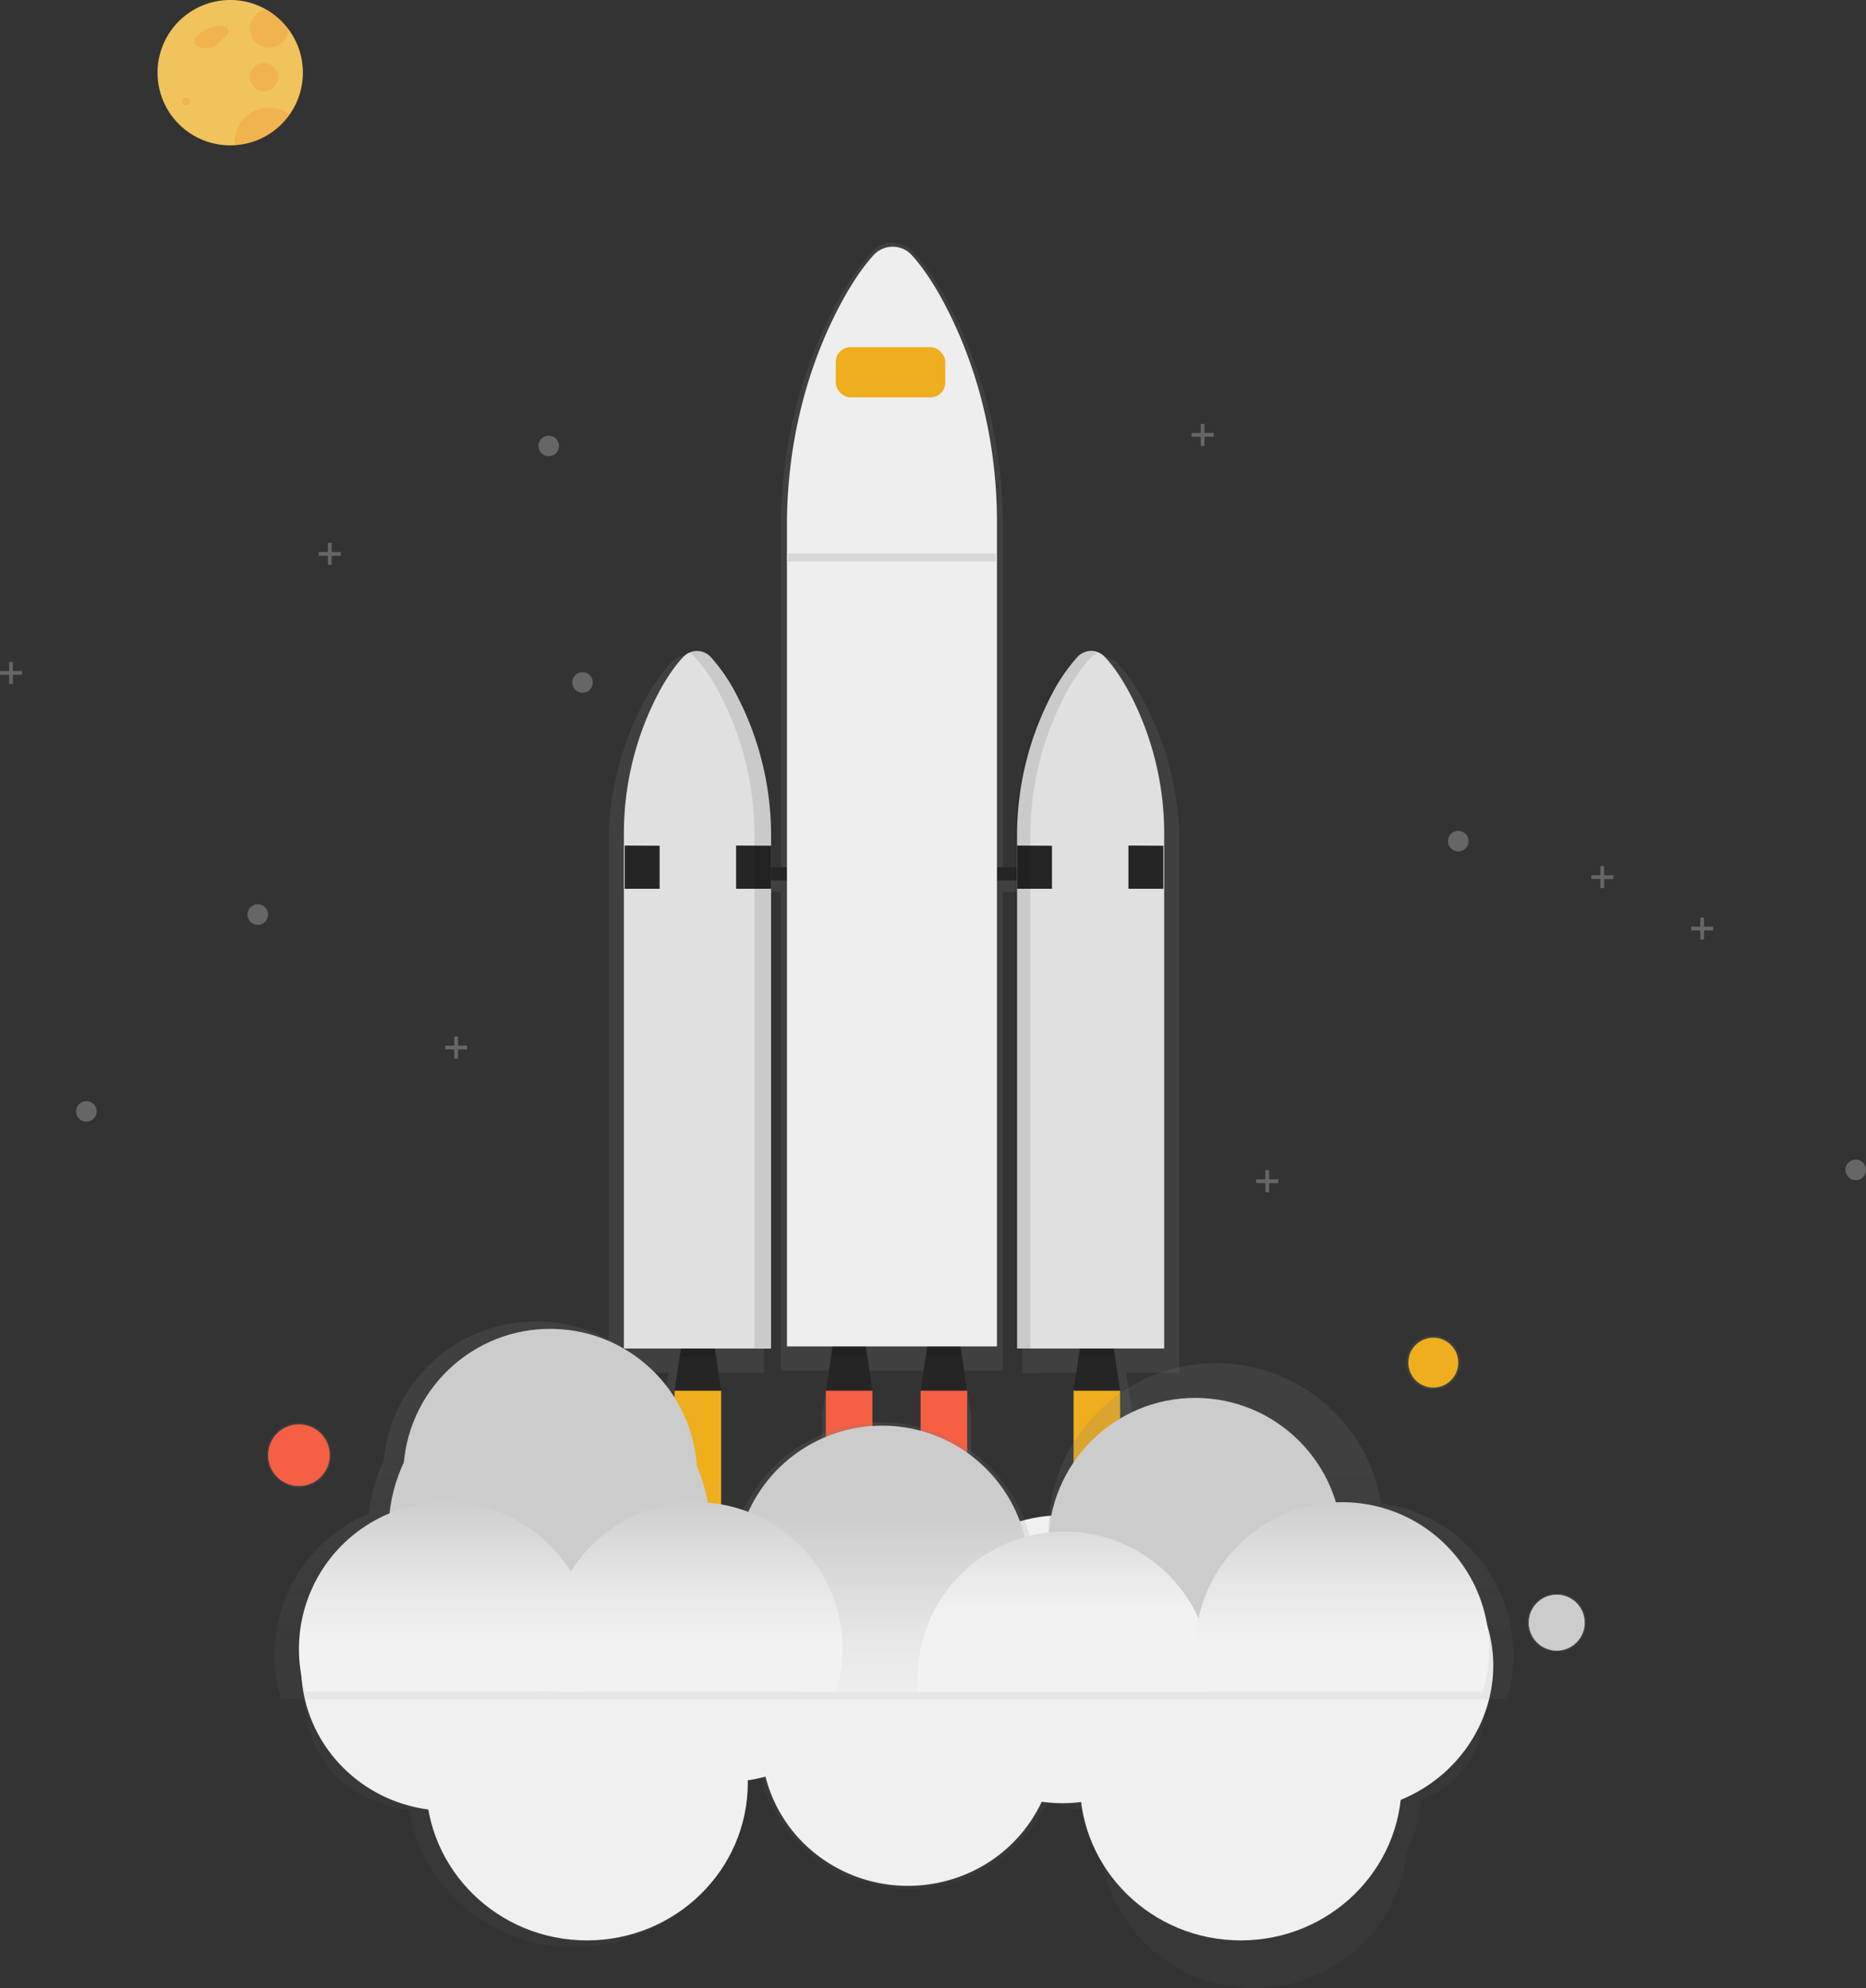 <svg xmlns="http://www.w3.org/2000/svg" xmlns:xlink="http://www.w3.org/1999/xlink" width="756.343" height="805.973" viewBox="0 0 756.343 805.973"><rect x="0" y="0" width="756.343" height="805.973" fill="#333333" stroke="none"/><defs><style>.a{opacity:0.989;}.b{opacity:0.7;}.c{fill:url(#a);}.d{fill:url(#b);}.e{fill:url(#c);}.f{fill:url(#d);}.g{fill:url(#e);}.h{fill:url(#f);}.i{fill:url(#g);}.j{fill:url(#h);}.k{fill:url(#i);}.l{fill:url(#j);}.m{fill:#252525;}.n{opacity:0.1;}.o{fill:#e0e0e0;}.p{fill:#eeae1d;}.q{fill:url(#k);}.r{fill:#eee;}.s{fill:url(#m);}.t{fill:url(#n);}.u{fill:url(#o);}.v{fill:url(#q);}.w{fill:url(#r);}.x{fill:url(#s);}.y{fill:url(#t);}.z{fill:url(#u);}.aa{fill:url(#v);}.ab{fill:url(#w);}.ac{fill:url(#x);}.ad{fill:url(#y);}.ae{fill:url(#z);}.af{fill:#f55f44;}.ag{fill:#fff;opacity:0.25;}.ag,.ak{isolation:isolate;}.ah{fill:url(#aa);}.ai{opacity:0.995;}.aj{fill:#f2c45c;}.ak{fill:#ed7015;opacity:0.198;}</style><linearGradient id="a" x1="1.518" y1="-10.878" x2="1.518" y2="-9.878" gradientUnits="objectBoundingBox"><stop offset="0" stop-color="gray" stop-opacity="0.251"/><stop offset="0.54" stop-color="gray" stop-opacity="0.122"/><stop offset="1" stop-color="gray" stop-opacity="0.102"/></linearGradient><linearGradient id="b" x1="0.508" y1="-12.029" x2="0.508" y2="-13.029" gradientUnits="objectBoundingBox"><stop offset="0" stop-color="#f2f2f2"/><stop offset="0.31" stop-color="#e6e6e6"/><stop offset="0.77" stop-color="#ccc"/></linearGradient><linearGradient id="c" x1="0.503" y1="-10.898" x2="0.503" y2="-11.898" xlink:href="#b"/><linearGradient id="d" x1="4.567" y1="-10.898" x2="4.567" y2="-11.898" xlink:href="#b"/><linearGradient id="e" x1="4.898" y1="-12.029" x2="4.898" y2="-13.029" xlink:href="#b"/><linearGradient id="f" x1="4.499" y1="-14.309" x2="4.499" y2="-15.309" xlink:href="#b"/><linearGradient id="g" x1="5.741" y1="-24.444" x2="5.741" y2="-25.444" xlink:href="#b"/><linearGradient id="h" x1="7.633" y1="-20.498" x2="7.633" y2="-21.498" xlink:href="#b"/><linearGradient id="i" x1="1.518" y1="-20.485" x2="1.518" y2="-21.485" xlink:href="#b"/><linearGradient id="j" x1="1.392" y1="1.04" x2="1.392" y2="2.04" xlink:href="#a"/><linearGradient id="k" x1="0.5" y1="4.77" x2="0.5" y2="3.77" gradientUnits="objectBoundingBox"><stop offset="0" stop-color="#e0e0e0"/><stop offset="0.31" stop-color="#fccc63"/><stop offset="0.77" stop-color="#f55f44"/></linearGradient><linearGradient id="m" x1="0.911" y1="0.325" x2="0.911" y2="1.325" xlink:href="#a"/><linearGradient id="n" x1="0.5" y1="2.472" x2="0.5" y2="1.472" xlink:href="#b"/><linearGradient id="o" x1="0.5" y1="2.002" x2="0.5" y2="1.002" xlink:href="#b"/><linearGradient id="q" x1="0.5" y1="2.002" x2="0.5" y2="1.002" xlink:href="#b"/><linearGradient id="r" x1="2.232" y1="1.097" x2="2.232" y2="0.097" xlink:href="#b"/><linearGradient id="s" x1="2.233" y1="0.733" x2="2.233" y2="-0.267" xlink:href="#b"/><linearGradient id="t" x1="2.233" y1="0.499" x2="2.233" y2="-0.501" xlink:href="#b"/><linearGradient id="u" x1="2.234" y1="0.732" x2="2.234" y2="-0.268" xlink:href="#b"/><linearGradient id="v" x1="2.233" y1="0.733" x2="2.233" y2="-0.267" xlink:href="#b"/><linearGradient id="w" x1="0.5" y1="12.221" x2="0.5" y2="13.221" xlink:href="#a"/><linearGradient id="x" x1="0.5" y1="2.358" x2="0.5" y2="3.358" xlink:href="#a"/><linearGradient id="y" x1="0.5" y1="3.482" x2="0.5" y2="2.482" gradientUnits="objectBoundingBox"><stop offset="0" stop-color="#f2f2f2"/><stop offset="0.31" stop-color="#e0e0e0"/><stop offset="0.77" stop-color="#b3b3b3"/></linearGradient><linearGradient id="z" x1="0.5" y1="7.332" x2="0.5" y2="8.332" xlink:href="#a"/><linearGradient id="aa" x1="0.5" y1="3.482" x2="0.5" y2="2.482" xlink:href="#b"/></defs><g transform="translate(0 44.739)"><g transform="translate(0 53.634)"><g class="a" transform="translate(122.045 515.908)"><g class="b" transform="translate(1.099 42.88)"><path class="c" d="M363.548,58.386h0c6.134,36.249,41.084,60.761,78.065,54.748,32.9-5.349,56.963-33.336,56.766-66.027v-.978h0a63.678,63.678,0,0,0,7.441-1.563c8.341,32.564,42.035,52.333,75.255,44.156a61.723,61.723,0,0,0,41.356-33.809,62.374,62.374,0,0,0,17.106,3.833h0a65.129,65.129,0,0,0,4.67,15.11c2.233,33.485,31.736,58.856,65.9,56.669,30.427-1.949,54.888-25.3,57.682-55.065a65.059,65.059,0,0,0,6.068-21.138h0C803.26,42.33,803.71,11.952,794.5-17.934l-469.267-.221C315.34,14,321.243,46.655,354.044,56.356A63.227,63.227,0,0,0,363.548,58.386Z" transform="translate(-320.881 18.155)"/></g><ellipse class="d" cx="59.557" cy="58.38" rx="59.557" ry="58.38" transform="translate(249.057 0)"/><ellipse class="e" cx="65.215" cy="63.927" rx="65.215" ry="63.927" transform="translate(315.659 44.528)"/><ellipse class="f" cx="65.215" cy="63.927" rx="65.215" ry="63.927" transform="translate(50.627 44.528)"/><ellipse class="g" cx="59.557" cy="58.38" rx="59.557" ry="58.38" transform="translate(59.565 44.528)"/><path class="h" d="M444.231,30.23a57.919,57.919,0,0,1,24.631-47.293h69.86a57.661,57.661,0,0,1,13.387,81.546c-19.275,26.142-56.522,32.017-83.19,13.122a58.046,58.046,0,0,1-24.68-47.375Z" transform="translate(-257.808 61.584)"/><path class="i" d="M395.071-11.8q0-2.621.237-5.186a.152.152,0,0,1,0-.072H513.948c.164,1.731.245,3.487.245,5.249.021,28.872-21.51,53.413-50.635,57.714a61.432,61.432,0,0,1-8.9.658c-1.52,0-3.033-.056-4.53-.161a59.571,59.571,0,0,1-49.8-34.26c-.245-.529-.482-1.065-.7-1.6A57.1,57.1,0,0,1,395.071-11.8Z" transform="translate(-282.508 61.584)"/><path class="j" d="M320.15-.129c-.006-5.735,24.359-6.767,26.057-12.255l90.49-4.674h0a57.651,57.651,0,0,1,1.529,27.687c-.1.5-.2,1.019-.311,1.516-5.913,26.893-30.173,46.1-58.24,46.1-1.873,0-3.712-.081-5.536-.257-.817-.065-1.636-.161-2.453-.264C342.165,53.786,320.153,29.074,320.15-.129Z" transform="translate(-320.15 61.586)"/><path class="k" d="M564.52-17.063c-.2.608-.368,1.218-.541,1.834-8.5,31.171,10.383,63.194,42.182,71.528a60.737,60.737,0,0,0,31.244-.122,57.68,57.68,0,0,0,6.959-2.356C672.62,42.3,688.263,11.7,679.407-17.015L564.52-17.039Z" transform="translate(-198.667 61.584)"/></g><g class="b" transform="translate(246.698)"><path class="l" d="M634.467-145.888a123.11,123.11,0,0,0-13.9-57.242c-4.366-8.3-8.349-13.46-11.449-16.626a8.177,8.177,0,0,0-9.323-1.839,8.4,8.4,0,0,0-3.27,2.109,74.155,74.155,0,0,0-11.162,16.012,123.617,123.617,0,0,0-14.614,58.812v12.315h-7.9V-275.453a192.237,192.237,0,0,0-19.864-85.864c-6.23-12.437-11.914-20.166-16.289-24.916a11.294,11.294,0,0,0-15.938-1.04,11.455,11.455,0,0,0-1.038,1.04c-5.921,6.436-11.261,14.94-15.93,23.985-13.828,26.814-20.852,57.242-20.852,88.128v141.774h-6.829v-12.9A123.609,123.609,0,0,0,451.5-204.064a74.541,74.541,0,0,0-11.163-16.011,8.18,8.18,0,0,0-9.486-1.734l.287.156a8.421,8.421,0,0,0-2.667,1.864c-3.066,3.164-7.048,8.323-11.447,16.624a123.112,123.112,0,0,0-13.9,57.242V68.033h24.368l-2.658,17.59v52.589h19.921V85.624l-2.658-17.59h24.018V-126.811h6.829V67.159H492.4l-2.8,18.457v52.6h19.928V85.624l-2.8-18.457H532.96l-2.8,18.457v52.589h19.928V85.624l-2.8-18.457h15.538V-126.811h7.9V68.328h6.4v-.294h21.172l-2.657,17.59v52.589h19.928V85.624l-2.657-17.59h21.548Z" transform="translate(-403.118 390.078)"/></g><path class="m" d="M439.776-72.622H420.91l3.369-22.905h12.127Z" transform="translate(-147.48 538.069)"/><g class="n" transform="translate(275.859 445.232)"><path d="M422.527-87.333h14.008l-.94-6.4H423.467Z" transform="translate(-422.527 93.736)"/></g><path class="m" d="M547.414-72.622H528.548l3.369-22.905h12.128Z" transform="translate(-93.4 538.069)"/><g class="n" transform="translate(437.577 445.232)"><path d="M530.165-87.333h14.008l-.94-6.4H531.105Z" transform="translate(-530.165 93.736)"/></g><path class="m" d="M480.595-72.622H461.721l3.369-22.905h12.135Z" transform="translate(-126.976 538.069)"/><g class="n" transform="translate(337.174 445.232)"><path d="M463.337-87.333h14.016l-.941-6.4H464.278Z" transform="translate(-463.337 93.736)"/></g><path class="m" d="M506.151-72.622H487.286l3.369-22.905h12.127Z" transform="translate(-114.131 538.069)"/><g class="n" transform="translate(375.583 445.232)"><path d="M488.9-87.333h14.016l-.948-6.4H489.843Z" transform="translate(-488.902 93.736)"/></g><rect class="m" width="134.765" height="5.389" transform="translate(292.296 253.192)"/><path class="o" d="M548.956-277.4a7.6,7.6,0,0,0-10.731-.53c-.185.168-.362.346-.529.53a72.32,72.32,0,0,0-10.566,15.586A123.137,123.137,0,0,0,513.3-204.568V2.886h59.637V-205.428a122.657,122.657,0,0,0-13.173-55.777C555.63-269.285,551.86-274.314,548.956-277.4Z" transform="translate(-101.059 445.437)"/><path class="o" d="M431.233-277.4a7.6,7.6,0,0,1,10.73-.53c.187.168.362.346.531.53a72.345,72.345,0,0,1,10.565,15.586,123.139,123.139,0,0,1,13.828,57.242V2.886H407.232V-205.428a122.663,122.663,0,0,1,13.175-55.777C424.537-269.285,428.307-274.314,431.233-277.4Z" transform="translate(-154.352 445.437)"/><path class="m" d="M407.456-227.385l14.147.065v17.451H407.456Z" transform="translate(-154.24 471.819)"/><path class="m" d="M437.506-227.385l14.147.065v17.451H437.506Z" transform="translate(-139.142 471.819)"/><path class="m" d="M513.3-227.385l14.155.065v17.451H513.3Z" transform="translate(-101.062 471.819)"/><path class="m" d="M543.347-227.385l14.156.065v17.451H543.347Z" transform="translate(-85.964 471.819)"/><g class="n" transform="translate(279.123 165.28)"><path d="M444.259-261.993a72.172,72.172,0,0,0-10.565-15.586,7.573,7.573,0,0,0-8.995-1.692,8.052,8.052,0,0,1,2.273,1.692,72.44,72.44,0,0,1,10.565,15.586,123.157,123.157,0,0,1,13.828,57.242V2.688H458.1V-204.725A123.152,123.152,0,0,0,444.259-261.993Z" transform="translate(-424.699 280.069)"/></g><g class="n" transform="translate(411.547 165.841)"><path d="M532.728-261.608a72.1,72.1,0,0,1,10.565-15.586,8.032,8.032,0,0,1,2.608-1.865,7.581,7.581,0,0,0-8.667,1.865,72.386,72.386,0,0,0-10.565,15.586,123.14,123.14,0,0,0-13.828,57.243V3.073h6.068V-204.333A123.143,123.143,0,0,1,532.728-261.608Z" transform="translate(-512.839 279.696)"/></g><rect class="p" width="18.865" height="51.207" transform="translate(273.43 465.447)"/><rect class="q" width="18.865" height="51.207" transform="translate(334.745 465.447)"/><rect class="q" width="18.865" height="51.207" transform="translate(373.155 465.447)"/><rect class="p" width="18.865" height="51.207" transform="translate(435.148 465.447)"/><path class="r" d="M502.109-385.239a10.5,10.5,0,0,0-14.794-1.276,10.579,10.579,0,0,0-1.274,1.276c-5.6,6.264-10.631,14.548-15.078,23.363-13.084,26.118-19.74,55.763-19.74,85.823v332.9h85.119V-277.395c0-29.21-6.354-58.06-18.807-83.582C511.636-373.088,506.256-380.612,502.109-385.239Z" transform="translate(-132.251 390.63)"/><rect class="p" width="44.412" height="20.354" rx="5.987" transform="translate(338.736 42.369)"/><g class="b" transform="translate(111.291 437.334)"><path class="s" d="M761.524-25.266h0a67.873,67.873,0,0,0-78.065-55.853A67.871,67.871,0,0,0,626.693-13.76v1h0a62.569,62.569,0,0,0-7.442,1.594A62.018,62.018,0,0,0,502.64-21.724a61.309,61.309,0,0,0-17.106-3.909h0a67.416,67.416,0,0,0-4.67-15.415,61.986,61.986,0,0,0-65.9-57.81,61.984,61.984,0,0,0-57.681,56.176,67.36,67.36,0,0,0-6.068,21.563h0a62.052,62.052,0,0,0-35.564,75.234H812.5a62.033,62.033,0,0,0-50.977-79.379Z" transform="translate(-312.992 98.993)"/></g><circle class="t" cx="59.557" cy="59.557" r="59.557" transform="translate(159.379 555.1) rotate(-85.935)"/><circle class="u" cx="65.215" cy="65.215" r="65.215" transform="translate(157.498 457.032)"/><circle class="u" cx="65.215" cy="65.215" r="65.215" transform="translate(422.531 457.032)"/><circle class="v" cx="59.557" cy="59.557" r="59.557" transform="translate(424.91 468.35)"/><path class="w" d="M556.432-11.236A59.447,59.447,0,0,1,531.8,37.011h-69.86A59.581,59.581,0,0,1,448.555-46.18a59.58,59.58,0,0,1,83.189-13.387,59.581,59.581,0,0,1,24.68,48.33Z" transform="translate(-139.267 550.46)"/><path class="x" d="M506.077,9.352a59.263,59.263,0,0,1-2.551,17.27H389.508m0-.041A59.554,59.554,0,0,1,446.162-50.2h.368q2.5,0,4.962.2a58.961,58.961,0,0,1,16.429,3.753,59.572,59.572,0,0,1,38.156,55.6Z" transform="translate(-164.545 560.84)"/><path class="y" d="M605.575,17.277q0,2.675-.237,5.292a.155.155,0,0,1,0,.074H486.7c-.164-1.767-.245-3.558-.245-5.356a59.5,59.5,0,0,1,50.635-58.879,60.2,60.2,0,0,1,8.9-.67c1.52,0,3.034.057,4.53.164a59.606,59.606,0,0,1,49.8,34.949c.245.541.482,1.088.7,1.636A59.281,59.281,0,0,1,605.575,17.277Z" transform="translate(-114.549 564.83)"/><path class="z" d="M680.484,9.35a59.292,59.292,0,0,1-2.551,17.27h-114a59.948,59.948,0,0,1-1.529-28.244c.1-.515.2-1.04.311-1.546A59.581,59.581,0,0,1,620.959-50.2c1.874,0,3.713.083,5.537.261.818.066,1.636.164,2.454.27A59.565,59.565,0,0,1,680.484,9.35Z" transform="translate(-76.896 560.843)"/><path class="aa" d="M436.135,26.641c.2-.622.368-1.244.541-1.874a59.6,59.6,0,0,0-73.427-72.844,56.659,56.659,0,0,0-6.959,2.4,59.614,59.614,0,0,0-34.165,72.288h114.01Z" transform="translate(-198.399 560.831)"/><g class="b" transform="translate(570.028 443.131)"><circle class="ab" cx="10.925" cy="10.925" r="10.925" transform="translate(0 0)"/></g><circle class="p" cx="10.124" cy="10.124" r="10.124" transform="translate(570.829 443.932)"/><g class="b" transform="translate(619.068 547.557)"><circle class="ac" cx="11.915" cy="11.915" r="11.915" transform="translate(0 0)"/></g><circle class="ad" cx="11.318" cy="11.318" r="11.318" transform="translate(619.665 548.154)"/><g class="b" transform="translate(108.074 478.482)"><circle class="ae" cx="13.092" cy="13.092" r="13.092" transform="translate(0 0)"/></g><circle class="af" cx="12.503" cy="12.503" r="12.503" transform="translate(108.662 479.071)"/><circle class="ag" cx="4.171" cy="4.171" r="4.171" transform="translate(586.906 238.457)"/><circle class="ag" cx="4.171" cy="4.171" r="4.171" transform="translate(30.837 348.035)"/><circle class="ag" cx="4.171" cy="4.171" r="4.171" transform="translate(748.002 371.75)"/><circle class="ag" cx="4.171" cy="4.171" r="4.171" transform="translate(231.938 174.132)"/><circle class="ag" cx="4.171" cy="4.171" r="4.171" transform="translate(218.241 78.243)"/><circle class="ag" cx="4.171" cy="4.171" r="4.171" transform="translate(100.313 268.231)"/><path class="ag" d="M704.1-204.272H700.39v-3.7h-1.513v3.7h-3.713v1.521h3.713v3.7h1.513v-3.7H704.1Z" transform="translate(-9.687 481.571)"/><path class="ag" d="M569.321-337.461h-3.713v-3.712H564.1v3.712h-3.713v1.513H564.1v3.712h1.513v-3.712h3.713Z" transform="translate(-77.405 414.649)"/><path class="ag" d="M677.141-218.145h-3.713v-3.7h-1.513v3.7h-3.7v1.521h3.7v3.7h1.513v-3.7h3.713Z" transform="translate(-23.229 474.6)"/><path class="ag" d="M586.758-136.089h-3.7v-3.7H581.54v3.7h-3.713v1.521h3.713v3.7h1.513v-3.7h3.7Z" transform="translate(-68.64 515.828)"/><path class="ag" d="M333.853-305.356H330.14v-3.7h-1.513v3.7h-3.712v1.513h3.712v3.712h1.513v-3.712h3.713Z" transform="translate(-195.711 430.783)"/><path class="ag" d="M247.856-273.243h-3.713v-3.7h-1.513v3.7h-3.713v1.513h3.713v3.713h1.513v-3.713h3.713Z" transform="translate(-238.918 446.918)"/><path class="ag" d="M367.939-172.156h-3.713v-3.713h-1.513v3.713h-3.7v1.513h3.7v3.713h1.513v-3.713h3.713Z" transform="translate(-178.581 497.703)"/><path class="ah" d="M11.318,0A11.318,11.318,0,1,1,0,11.318,11.318,11.318,0,0,1,11.318,0Z" transform="translate(619.665 548.154)"/><g class="n" transform="translate(319.404 125.959)"><rect width="84.228" height="3.271"/></g></g><g class="ai" transform="translate(63.853 -44.739)"><path class="aj" d="M665.1,154.562a29.466,29.466,0,0,1-27.6,29.41c-.618.043-1.243.064-1.868.064a29.466,29.466,0,1,1,14.736-54.994h0a29.724,29.724,0,0,1,8.781,7.773h0A29.315,29.315,0,0,1,665.1,154.562Z" transform="translate(-606.187 -125.104)"/><path class="ak" d="M624.887,133.417a32.161,32.161,0,0,0-4.394,2.315,6.951,6.951,0,0,0-2.349,2.13,2.767,2.767,0,0,0-.057,3c.711.979,2.13,1.136,3.315,1.2a6.291,6.291,0,0,0,6.02-1.988l2.534-2.3c.88-.794,1.845-1.9,1.462-3.017a2.547,2.547,0,0,0-2.13-1.42,8.937,8.937,0,0,0-6.338,1.115" transform="translate(-602.693 -122.65)"/><circle class="ak" cx="1.548" cy="1.548" r="1.548" transform="translate(10.063 39.546)"/><circle class="ak" cx="5.686" cy="5.686" r="5.686" transform="translate(37.464 25.583)"/><path class="ak" d="M650.424,135.9h0a7.759,7.759,0,1,1-8.781-7.808h0A29.734,29.734,0,0,1,650.424,135.9Z" transform="translate(-597.45 -124.195)"/><path class="ak" d="M652.438,161.346a29.4,29.4,0,0,1-22.225,12.437c-.037-.4-.058-.816-.058-1.229a13.963,13.963,0,0,1,22.283-11.208Z" transform="translate(-598.895 -114.915)"/></g></g></svg>